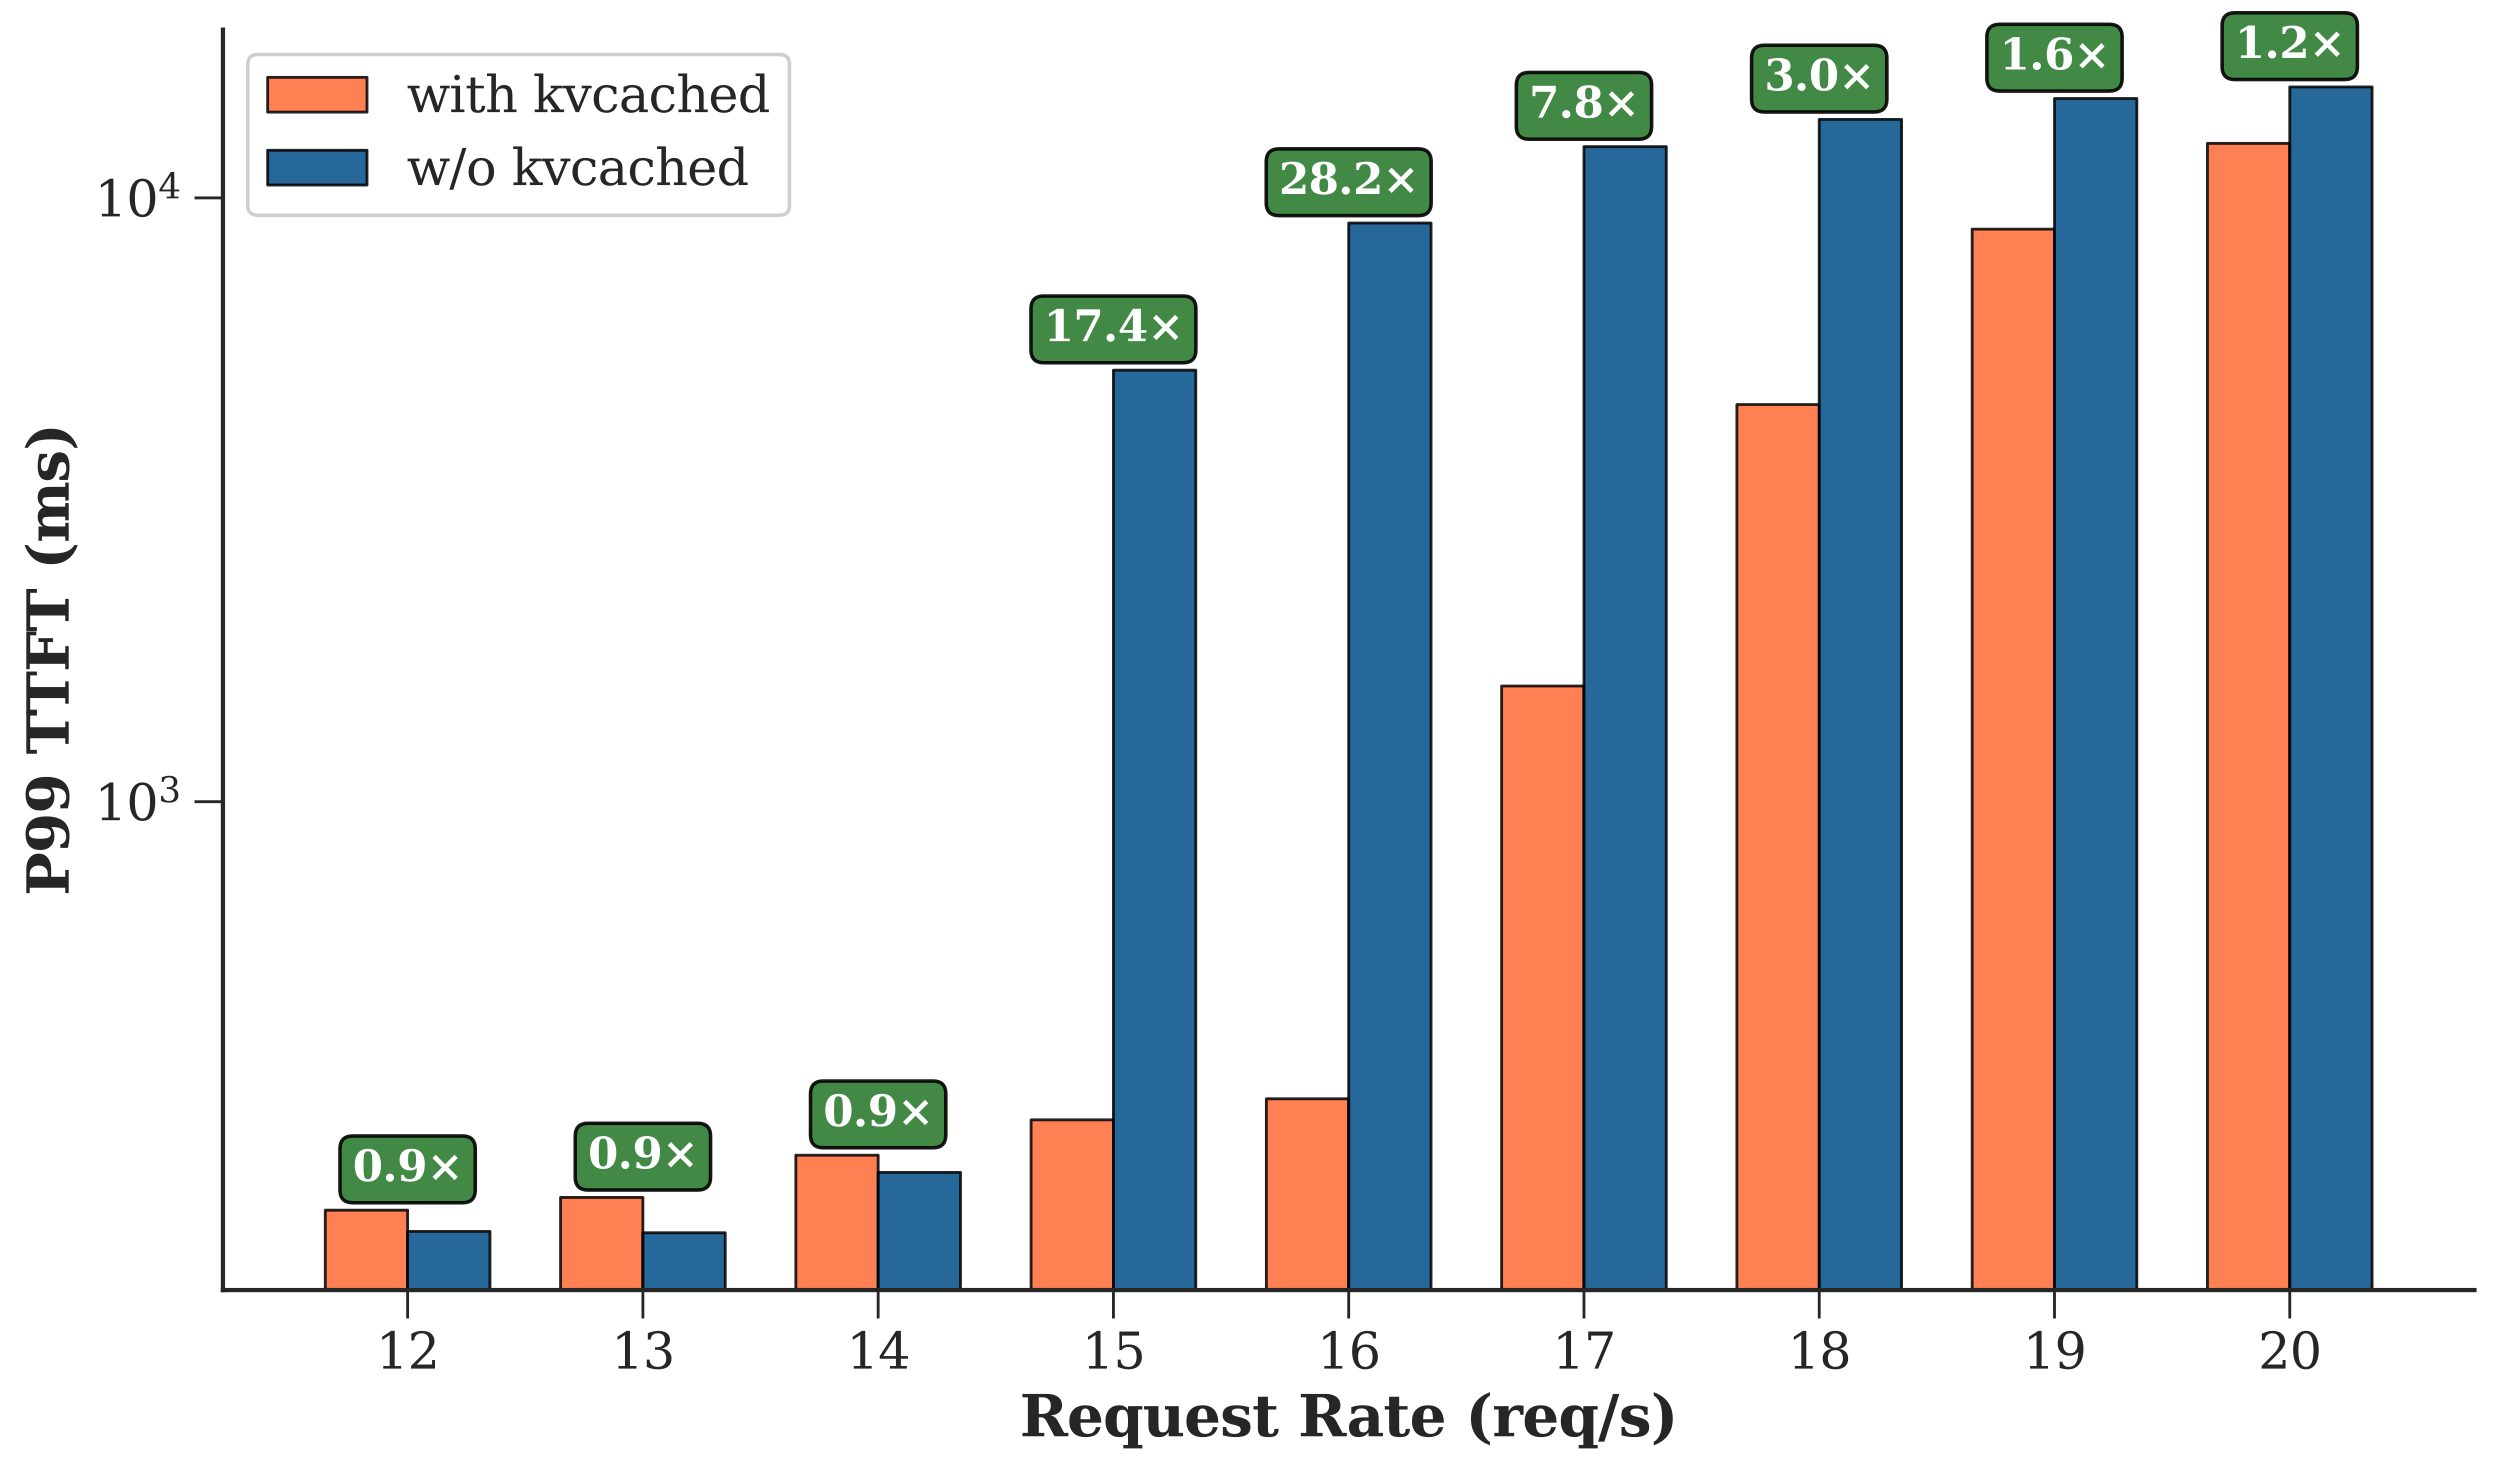 <?xml version="1.0" encoding="utf-8" standalone="no"?>
<!DOCTYPE svg PUBLIC "-//W3C//DTD SVG 1.1//EN"
  "http://www.w3.org/Graphics/SVG/1.1/DTD/svg11.dtd">
<svg xmlns:xlink="http://www.w3.org/1999/xlink" width="704.492pt" height="415.27pt" viewBox="0 0 704.492 415.27" xmlns="http://www.w3.org/2000/svg" version="1.1">
 <defs>
  <style type="text/css">*{stroke-linejoin: round; stroke-linecap: butt}</style>
 </defs>
 <g id="figure_1">
  <g id="patch_1">
   <path d="M 0 415.27
L 704.492 415.27
L 704.492 0
L 0 0
z
" style="fill: #ffffff"/>
  </g>
  <g id="axes_1">
   <g id="patch_2">
    <path d="M 62.825 363.535
L 697.292 363.535
L 697.292 8.356
L 62.825 8.356
z
" style="fill: #ffffff"/>
   </g>
   <g id="matplotlib.axis_1">
    <g id="xtick_1">
     <g id="line2d_1">
      <defs>
       <path id="m1464729a3f" d="M 0 0
L 0 8
" style="stroke: #262626; stroke-width: 0.8"/>
      </defs>
      <g>
       <use xlink:href="#m1464729a3f" x="114.869" y="363.535" style="fill: #262626; stroke: #262626; stroke-width: 0.8"/>
      </g>
     </g>
     <g id="text_1">
      <!-- 12 -->
      <g style="fill: #262626" transform="translate(105.961 385.673) scale(0.14 -0.14)">
       <defs>
        <path id="DejaVuSerif-31" d="M 909 0
L 909 331
L 1722 331
L 1722 4213
L 781 3603
L 781 4013
L 1919 4750
L 2350 4750
L 2350 331
L 3163 331
L 3163 0
L 909 0
z
" transform="scale(0.016)"/>
        <path id="DejaVuSerif-32" d="M 819 3553
L 469 3553
L 469 4384
Q 803 4563 1142 4656
Q 1481 4750 1806 4750
Q 2534 4750 2956 4397
Q 3378 4044 3378 3438
Q 3378 2753 2422 1800
Q 2347 1728 2309 1691
L 1131 513
L 3078 513
L 3078 1088
L 3444 1088
L 3444 0
L 434 0
L 434 341
L 1850 1753
Q 2319 2222 2519 2614
Q 2719 3006 2719 3438
Q 2719 3909 2473 4175
Q 2228 4441 1797 4441
Q 1350 4441 1106 4219
Q 863 3997 819 3553
z
" transform="scale(0.016)"/>
       </defs>
       <use xlink:href="#DejaVuSerif-31"/>
       <use xlink:href="#DejaVuSerif-32" transform="translate(63.623 0)"/>
      </g>
     </g>
    </g>
    <g id="xtick_2">
     <g id="line2d_2">
      <g>
       <use xlink:href="#m1464729a3f" x="181.166" y="363.535" style="fill: #262626; stroke: #262626; stroke-width: 0.8"/>
      </g>
     </g>
     <g id="text_2">
      <!-- 13 -->
      <g style="fill: #262626" transform="translate(172.258 385.673) scale(0.14 -0.14)">
       <defs>
        <path id="DejaVuSerif-33" d="M 622 4469
Q 988 4606 1323 4678
Q 1659 4750 1953 4750
Q 2638 4750 3022 4454
Q 3406 4159 3406 3634
Q 3406 3213 3140 2930
Q 2875 2647 2388 2547
Q 2963 2466 3280 2130
Q 3597 1794 3597 1259
Q 3597 606 3158 257
Q 2719 -91 1894 -91
Q 1528 -91 1179 -12
Q 831 66 488 225
L 488 1131
L 838 1131
Q 869 681 1141 450
Q 1413 219 1906 219
Q 2384 219 2661 495
Q 2938 772 2938 1253
Q 2938 1803 2653 2086
Q 2369 2369 1819 2369
L 1522 2369
L 1522 2688
L 1678 2688
Q 2225 2688 2498 2914
Q 2772 3141 2772 3597
Q 2772 4006 2547 4223
Q 2322 4441 1900 4441
Q 1478 4441 1245 4241
Q 1013 4041 972 3647
L 622 3647
L 622 4469
z
" transform="scale(0.016)"/>
       </defs>
       <use xlink:href="#DejaVuSerif-31"/>
       <use xlink:href="#DejaVuSerif-33" transform="translate(63.623 0)"/>
      </g>
     </g>
    </g>
    <g id="xtick_3">
     <g id="line2d_3">
      <g>
       <use xlink:href="#m1464729a3f" x="247.463" y="363.535" style="fill: #262626; stroke: #262626; stroke-width: 0.8"/>
      </g>
     </g>
     <g id="text_3">
      <!-- 14 -->
      <g style="fill: #262626" transform="translate(238.556 385.673) scale(0.14 -0.14)">
       <defs>
        <path id="DejaVuSerif-34" d="M 2234 1581
L 2234 4063
L 641 1581
L 2234 1581
z
M 3609 0
L 1484 0
L 1484 331
L 2234 331
L 2234 1247
L 197 1247
L 197 1588
L 2241 4750
L 2859 4750
L 2859 1581
L 3750 1581
L 3750 1247
L 2859 1247
L 2859 331
L 3609 331
L 3609 0
z
" transform="scale(0.016)"/>
       </defs>
       <use xlink:href="#DejaVuSerif-31"/>
       <use xlink:href="#DejaVuSerif-34" transform="translate(63.623 0)"/>
      </g>
     </g>
    </g>
    <g id="xtick_4">
     <g id="line2d_4">
      <g>
       <use xlink:href="#m1464729a3f" x="313.761" y="363.535" style="fill: #262626; stroke: #262626; stroke-width: 0.8"/>
      </g>
     </g>
     <g id="text_4">
      <!-- 15 -->
      <g style="fill: #262626" transform="translate(304.853 385.673) scale(0.14 -0.14)">
       <defs>
        <path id="DejaVuSerif-35" d="M 3219 4666
L 3219 4153
L 1081 4153
L 1081 2816
Q 1244 2928 1461 2984
Q 1678 3041 1947 3041
Q 2703 3041 3140 2622
Q 3578 2203 3578 1478
Q 3578 738 3136 323
Q 2694 -91 1894 -91
Q 1572 -91 1234 -12
Q 897 66 544 225
L 544 1131
L 897 1131
Q 925 688 1179 453
Q 1434 219 1894 219
Q 2388 219 2653 544
Q 2919 869 2919 1478
Q 2919 2084 2655 2407
Q 2391 2731 1894 2731
Q 1613 2731 1398 2631
Q 1184 2531 1019 2322
L 750 2322
L 750 4666
L 3219 4666
z
" transform="scale(0.016)"/>
       </defs>
       <use xlink:href="#DejaVuSerif-31"/>
       <use xlink:href="#DejaVuSerif-35" transform="translate(63.623 0)"/>
      </g>
     </g>
    </g>
    <g id="xtick_5">
     <g id="line2d_5">
      <g>
       <use xlink:href="#m1464729a3f" x="380.058" y="363.535" style="fill: #262626; stroke: #262626; stroke-width: 0.8"/>
      </g>
     </g>
     <g id="text_5">
      <!-- 16 -->
      <g style="fill: #262626" transform="translate(371.151 385.673) scale(0.14 -0.14)">
       <defs>
        <path id="DejaVuSerif-36" d="M 2094 219
Q 2534 219 2771 542
Q 3009 866 3009 1472
Q 3009 2078 2771 2401
Q 2534 2725 2094 2725
Q 1647 2725 1412 2412
Q 1178 2100 1178 1509
Q 1178 888 1415 553
Q 1653 219 2094 219
z
M 1075 2569
Q 1288 2803 1556 2918
Q 1825 3034 2163 3034
Q 2859 3034 3264 2615
Q 3669 2197 3669 1472
Q 3669 763 3233 336
Q 2797 -91 2069 -91
Q 1278 -91 853 498
Q 428 1088 428 2181
Q 428 3406 931 4078
Q 1434 4750 2350 4750
Q 2597 4750 2869 4703
Q 3141 4656 3425 4563
L 3425 3794
L 3072 3794
Q 3034 4109 2831 4275
Q 2628 4441 2284 4441
Q 1678 4441 1381 3981
Q 1084 3522 1075 2569
z
" transform="scale(0.016)"/>
       </defs>
       <use xlink:href="#DejaVuSerif-31"/>
       <use xlink:href="#DejaVuSerif-36" transform="translate(63.623 0)"/>
      </g>
     </g>
    </g>
    <g id="xtick_6">
     <g id="line2d_6">
      <g>
       <use xlink:href="#m1464729a3f" x="446.356" y="363.535" style="fill: #262626; stroke: #262626; stroke-width: 0.8"/>
      </g>
     </g>
     <g id="text_6">
      <!-- 17 -->
      <g style="fill: #262626" transform="translate(437.448 385.673) scale(0.14 -0.14)">
       <defs>
        <path id="DejaVuSerif-37" d="M 3609 4347
L 1784 0
L 1319 0
L 3059 4153
L 903 4153
L 903 3578
L 538 3578
L 538 4666
L 3609 4666
L 3609 4347
z
" transform="scale(0.016)"/>
       </defs>
       <use xlink:href="#DejaVuSerif-31"/>
       <use xlink:href="#DejaVuSerif-37" transform="translate(63.623 0)"/>
      </g>
     </g>
    </g>
    <g id="xtick_7">
     <g id="line2d_7">
      <g>
       <use xlink:href="#m1464729a3f" x="512.653" y="363.535" style="fill: #262626; stroke: #262626; stroke-width: 0.8"/>
      </g>
     </g>
     <g id="text_7">
      <!-- 18 -->
      <g style="fill: #262626" transform="translate(503.746 385.673) scale(0.14 -0.14)">
       <defs>
        <path id="DejaVuSerif-38" d="M 2981 1275
Q 2981 1775 2732 2051
Q 2484 2328 2034 2328
Q 1584 2328 1336 2051
Q 1088 1775 1088 1275
Q 1088 772 1336 495
Q 1584 219 2034 219
Q 2484 219 2732 495
Q 2981 772 2981 1275
z
M 2853 3541
Q 2853 3966 2637 4203
Q 2422 4441 2034 4441
Q 1650 4441 1433 4203
Q 1216 3966 1216 3541
Q 1216 3113 1433 2875
Q 1650 2638 2034 2638
Q 2422 2638 2637 2875
Q 2853 3113 2853 3541
z
M 2516 2484
Q 3047 2413 3344 2092
Q 3641 1772 3641 1275
Q 3641 619 3225 264
Q 2809 -91 2034 -91
Q 1263 -91 845 264
Q 428 619 428 1275
Q 428 1772 725 2092
Q 1022 2413 1556 2484
Q 1084 2569 832 2842
Q 581 3116 581 3541
Q 581 4103 968 4426
Q 1356 4750 2034 4750
Q 2713 4750 3100 4426
Q 3488 4103 3488 3541
Q 3488 3116 3236 2842
Q 2984 2569 2516 2484
z
" transform="scale(0.016)"/>
       </defs>
       <use xlink:href="#DejaVuSerif-31"/>
       <use xlink:href="#DejaVuSerif-38" transform="translate(63.623 0)"/>
      </g>
     </g>
    </g>
    <g id="xtick_8">
     <g id="line2d_8">
      <g>
       <use xlink:href="#m1464729a3f" x="578.951" y="363.535" style="fill: #262626; stroke: #262626; stroke-width: 0.8"/>
      </g>
     </g>
     <g id="text_8">
      <!-- 19 -->
      <g style="fill: #262626" transform="translate(570.043 385.673) scale(0.14 -0.14)">
       <defs>
        <path id="DejaVuSerif-39" d="M 2994 2091
Q 2784 1856 2512 1740
Q 2241 1625 1900 1625
Q 1206 1625 804 2044
Q 403 2463 403 3188
Q 403 3897 839 4323
Q 1275 4750 2003 4750
Q 2794 4750 3217 4161
Q 3641 3572 3641 2478
Q 3641 1253 3137 581
Q 2634 -91 1722 -91
Q 1475 -91 1203 -44
Q 931 3 647 97
L 647 872
L 997 872
Q 1038 556 1241 387
Q 1444 219 1784 219
Q 2391 219 2687 676
Q 2984 1134 2994 2091
z
M 1978 4441
Q 1534 4441 1298 4117
Q 1063 3794 1063 3188
Q 1063 2581 1298 2256
Q 1534 1931 1978 1931
Q 2422 1931 2658 2245
Q 2894 2559 2894 3150
Q 2894 3772 2656 4106
Q 2419 4441 1978 4441
z
" transform="scale(0.016)"/>
       </defs>
       <use xlink:href="#DejaVuSerif-31"/>
       <use xlink:href="#DejaVuSerif-39" transform="translate(63.623 0)"/>
      </g>
     </g>
    </g>
    <g id="xtick_9">
     <g id="line2d_9">
      <g>
       <use xlink:href="#m1464729a3f" x="645.248" y="363.535" style="fill: #262626; stroke: #262626; stroke-width: 0.8"/>
      </g>
     </g>
     <g id="text_9">
      <!-- 20 -->
      <g style="fill: #262626" transform="translate(636.341 385.673) scale(0.14 -0.14)">
       <defs>
        <path id="DejaVuSerif-30" d="M 2034 219
Q 2513 219 2750 744
Q 2988 1269 2988 2328
Q 2988 3391 2750 3916
Q 2513 4441 2034 4441
Q 1556 4441 1318 3916
Q 1081 3391 1081 2328
Q 1081 1269 1318 744
Q 1556 219 2034 219
z
M 2034 -91
Q 1275 -91 848 546
Q 422 1184 422 2328
Q 422 3475 848 4112
Q 1275 4750 2034 4750
Q 2797 4750 3222 4112
Q 3647 3475 3647 2328
Q 3647 1184 3222 546
Q 2797 -91 2034 -91
z
" transform="scale(0.016)"/>
       </defs>
       <use xlink:href="#DejaVuSerif-32"/>
       <use xlink:href="#DejaVuSerif-30" transform="translate(63.623 0)"/>
      </g>
     </g>
    </g>
    <g id="text_10">
     <!-- Request Rate (req/s) -->
     <g style="fill: #262626" transform="translate(287.358 404.742) scale(0.16 -0.16)">
      <defs>
       <path id="DejaVuSerif-Bold-52" d="M 3397 2278
Q 3675 2238 3865 2094
Q 4056 1950 4197 1678
L 4878 378
L 5356 378
L 5356 0
L 3822 0
L 3078 1409
Q 2863 1847 2711 1967
Q 2559 2088 2291 2088
L 2100 2088
L 2100 378
L 2700 378
L 2700 0
L 300 0
L 300 378
L 897 378
L 897 4288
L 300 4288
L 300 4666
L 2963 4666
Q 3775 4666 4217 4339
Q 4659 4013 4659 3413
Q 4659 2925 4345 2642
Q 4031 2359 3397 2278
z
M 2100 2463
L 2509 2463
Q 2947 2463 3183 2700
Q 3419 2938 3419 3378
Q 3419 3819 3183 4053
Q 2947 4288 2509 4288
L 2100 4288
L 2100 2463
z
" transform="scale(0.016)"/>
       <path id="DejaVuSerif-Bold-65" d="M 2566 1875
Q 2566 2531 2444 2795
Q 2322 3059 2028 3059
Q 1744 3059 1620 2800
Q 1497 2541 1497 1931
L 1497 1875
L 2566 1875
z
M 3781 1503
L 1497 1503
L 1497 1478
Q 1497 834 1690 548
Q 1884 263 2316 263
Q 2675 263 2897 453
Q 3119 644 3181 1006
L 3700 1006
Q 3566 441 3166 175
Q 2766 -91 2047 -91
Q 1184 -91 723 364
Q 263 819 263 1663
Q 263 2488 734 2950
Q 1206 3413 2047 3413
Q 2872 3413 3312 2927
Q 3753 2441 3781 1503
z
" transform="scale(0.016)"/>
       <path id="DejaVuSerif-Bold-71" d="M 3853 2944
L 3853 -953
L 4325 -953
L 4325 -1331
L 2234 -1331
L 2234 -953
L 2747 -953
L 2747 422
Q 2606 163 2367 36
Q 2128 -91 1778 -91
Q 1072 -91 667 378
Q 263 847 263 1663
Q 263 2481 667 2947
Q 1072 3413 1778 3413
Q 2128 3413 2367 3286
Q 2606 3159 2747 2900
L 2747 3322
L 4325 3322
L 4325 2944
L 3853 2944
z
M 2747 1825
Q 2747 2406 2597 2665
Q 2447 2925 2119 2925
Q 1775 2925 1636 2651
Q 1497 2378 1497 1663
Q 1497 947 1637 672
Q 1778 397 2119 397
Q 2447 397 2597 656
Q 2747 916 2747 1497
L 2747 1825
z
" transform="scale(0.016)"/>
       <path id="DejaVuSerif-Bold-75" d="M 3963 3322
L 3963 378
L 4434 378
L 4434 0
L 2853 0
L 2853 469
Q 2656 172 2400 40
Q 2144 -91 1753 -91
Q 1194 -91 908 239
Q 622 569 622 1209
L 622 2944
L 147 2944
L 147 3322
L 1728 3322
L 1728 1381
Q 1728 763 1831 595
Q 1934 428 2209 428
Q 2544 428 2698 675
Q 2853 922 2853 1459
L 2853 2944
L 2450 2944
L 2450 3322
L 3963 3322
z
" transform="scale(0.016)"/>
       <path id="DejaVuSerif-Bold-73" d="M 300 97
L 300 1025
L 653 1025
Q 697 653 931 458
Q 1166 263 1569 263
Q 1906 263 2086 380
Q 2266 497 2266 716
Q 2266 916 2152 1025
Q 2038 1134 1709 1216
L 1253 1331
Q 738 1459 506 1698
Q 275 1938 275 2344
Q 275 2884 650 3148
Q 1025 3413 1806 3413
Q 2100 3413 2433 3364
Q 2766 3316 3169 3213
L 3169 2375
L 2816 2375
Q 2788 2716 2573 2887
Q 2359 3059 1959 3059
Q 1622 3059 1448 2951
Q 1275 2844 1275 2638
Q 1275 2469 1375 2372
Q 1475 2275 1734 2209
L 2188 2094
Q 2841 1928 3091 1684
Q 3341 1441 3341 1006
Q 3341 444 2939 176
Q 2538 -91 1691 -91
Q 1381 -91 1034 -44
Q 688 3 300 97
z
" transform="scale(0.016)"/>
       <path id="DejaVuSerif-Bold-74" d="M 634 2944
L 153 2944
L 153 3322
L 634 3322
L 634 4353
L 1741 4353
L 1741 3322
L 2663 3322
L 2663 2944
L 1741 2944
L 1741 909
Q 1741 475 1809 369
Q 1878 263 2059 263
Q 2259 263 2356 397
Q 2453 531 2459 813
L 2925 813
Q 2897 313 2651 111
Q 2406 -91 1806 -91
Q 1122 -91 878 123
Q 634 338 634 909
L 634 2944
z
" transform="scale(0.016)"/>
       <path id="DejaVuSerif-Bold-20" transform="scale(0.016)"/>
       <path id="DejaVuSerif-Bold-61" d="M 3525 2041
L 3525 378
L 4000 378
L 4000 0
L 2419 0
L 2419 422
Q 2200 159 1931 34
Q 1663 -91 1319 -91
Q 809 -91 536 182
Q 263 456 263 966
Q 263 1525 655 1803
Q 1047 2081 1838 2081
L 2419 2081
L 2419 2278
Q 2419 2681 2228 2873
Q 2038 3066 1638 3066
Q 1306 3066 1126 2930
Q 947 2794 872 2484
L 519 2484
L 519 3200
Q 816 3306 1134 3359
Q 1453 3413 1806 3413
Q 2697 3413 3111 3081
Q 3525 2750 3525 2041
z
M 2419 1044
L 2419 1709
L 2003 1709
Q 1694 1709 1528 1540
Q 1363 1372 1363 1056
Q 1363 741 1483 584
Q 1603 428 1850 428
Q 2106 428 2262 597
Q 2419 766 2419 1044
z
" transform="scale(0.016)"/>
       <path id="DejaVuSerif-Bold-28" d="M 2694 -997
Q 1641 -606 1122 122
Q 603 850 603 1931
Q 603 3013 1115 3731
Q 1628 4450 2694 4863
L 2694 4488
Q 2200 4188 1983 3598
Q 1766 3009 1766 1931
Q 1766 856 1983 267
Q 2200 -322 2694 -622
L 2694 -997
z
" transform="scale(0.016)"/>
       <path id="DejaVuSerif-Bold-72" d="M 3438 3359
L 3438 2369
L 3084 2369
Q 3066 2634 2941 2764
Q 2816 2894 2578 2894
Q 2216 2894 2006 2575
Q 1797 2256 1797 1691
L 1797 378
L 2400 378
L 2400 0
L 219 0
L 219 378
L 691 378
L 691 2944
L 184 2944
L 184 3322
L 1797 3322
L 1797 2731
Q 1959 3078 2226 3245
Q 2494 3413 2881 3413
Q 2978 3413 3117 3398
Q 3256 3384 3438 3359
z
" transform="scale(0.016)"/>
       <path id="DejaVuSerif-Bold-2f" d="M 1644 4666
L 2338 4666
L 691 -594
L 0 -594
L 1644 4666
z
" transform="scale(0.016)"/>
       <path id="DejaVuSerif-Bold-29" d="M 325 -997
L 325 -622
Q 819 -322 1036 267
Q 1253 856 1253 1931
Q 1253 3009 1036 3598
Q 819 4188 325 4488
L 325 4863
Q 1391 4450 1905 3731
Q 2419 3013 2419 1931
Q 2419 850 1898 122
Q 1378 -606 325 -997
z
" transform="scale(0.016)"/>
      </defs>
      <use xlink:href="#DejaVuSerif-Bold-52"/>
      <use xlink:href="#DejaVuSerif-Bold-65" transform="translate(83.105 0)"/>
      <use xlink:href="#DejaVuSerif-Bold-71" transform="translate(146.729 0)"/>
      <use xlink:href="#DejaVuSerif-Bold-75" transform="translate(216.65 0)"/>
      <use xlink:href="#DejaVuSerif-Bold-65" transform="translate(289.355 0)"/>
      <use xlink:href="#DejaVuSerif-Bold-73" transform="translate(352.979 0)"/>
      <use xlink:href="#DejaVuSerif-Bold-74" transform="translate(409.277 0)"/>
      <use xlink:href="#DejaVuSerif-Bold-20" transform="translate(455.469 0)"/>
      <use xlink:href="#DejaVuSerif-Bold-52" transform="translate(490.283 0)"/>
      <use xlink:href="#DejaVuSerif-Bold-61" transform="translate(575.639 0)"/>
      <use xlink:href="#DejaVuSerif-Bold-74" transform="translate(640.434 0)"/>
      <use xlink:href="#DejaVuSerif-Bold-65" transform="translate(686.625 0)"/>
      <use xlink:href="#DejaVuSerif-Bold-20" transform="translate(750.248 0)"/>
      <use xlink:href="#DejaVuSerif-Bold-28" transform="translate(785.062 0)"/>
      <use xlink:href="#DejaVuSerif-Bold-72" transform="translate(832.377 0)"/>
      <use xlink:href="#DejaVuSerif-Bold-65" transform="translate(885.062 0)"/>
      <use xlink:href="#DejaVuSerif-Bold-71" transform="translate(948.686 0)"/>
      <use xlink:href="#DejaVuSerif-Bold-2f" transform="translate(1018.607 0)"/>
      <use xlink:href="#DejaVuSerif-Bold-73" transform="translate(1055.131 0)"/>
      <use xlink:href="#DejaVuSerif-Bold-29" transform="translate(1111.43 0)"/>
     </g>
    </g>
   </g>
   <g id="matplotlib.axis_2">
    <g id="ytick_1">
     <g id="line2d_10">
      <defs>
       <path id="ma83be65395" d="M 0 0
L -8 0
" style="stroke: #262626; stroke-width: 0.8"/>
      </defs>
      <g>
       <use xlink:href="#ma83be65395" x="62.825" y="225.917" style="fill: #262626; stroke: #262626; stroke-width: 0.8"/>
      </g>
     </g>
     <g id="text_11">
      <!-- $\mathdefault{10^{3}}$ -->
      <g style="fill: #262626" transform="translate(26.685 231.235) scale(0.14 -0.14)">
       <use xlink:href="#DejaVuSerif-31" transform="translate(0 0.713)"/>
       <use xlink:href="#DejaVuSerif-30" transform="translate(63.623 0.713)"/>
       <use xlink:href="#DejaVuSerif-33" transform="translate(128.154 37.047) scale(0.7)"/>
      </g>
     </g>
    </g>
    <g id="ytick_2">
     <g id="line2d_11">
      <g>
       <use xlink:href="#ma83be65395" x="62.825" y="55.765" style="fill: #262626; stroke: #262626; stroke-width: 0.8"/>
      </g>
     </g>
     <g id="text_12">
      <!-- $\mathdefault{10^{4}}$ -->
      <g style="fill: #262626" transform="translate(26.685 61.084) scale(0.14 -0.14)">
       <use xlink:href="#DejaVuSerif-31" transform="translate(0 0.713)"/>
       <use xlink:href="#DejaVuSerif-30" transform="translate(63.623 0.713)"/>
       <use xlink:href="#DejaVuSerif-34" transform="translate(128.154 37.047) scale(0.7)"/>
      </g>
     </g>
    </g>
    <g id="ytick_3">
     <g id="line2d_12"/>
    </g>
    <g id="ytick_4">
     <g id="line2d_13"/>
    </g>
    <g id="ytick_5">
     <g id="line2d_14"/>
    </g>
    <g id="ytick_6">
     <g id="line2d_15"/>
    </g>
    <g id="ytick_7">
     <g id="line2d_16"/>
    </g>
    <g id="ytick_8">
     <g id="line2d_17"/>
    </g>
    <g id="ytick_9">
     <g id="line2d_18"/>
    </g>
    <g id="ytick_10">
     <g id="line2d_19"/>
    </g>
    <g id="ytick_11">
     <g id="line2d_20"/>
    </g>
    <g id="ytick_12">
     <g id="line2d_21"/>
    </g>
    <g id="ytick_13">
     <g id="line2d_22"/>
    </g>
    <g id="ytick_14">
     <g id="line2d_23"/>
    </g>
    <g id="ytick_15">
     <g id="line2d_24"/>
    </g>
    <g id="ytick_16">
     <g id="line2d_25"/>
    </g>
    <g id="ytick_17">
     <g id="line2d_26"/>
    </g>
    <g id="ytick_18">
     <g id="line2d_27"/>
    </g>
    <g id="text_13">
     <!-- P99 TTFT (ms) -->
     <g style="fill: #262626" transform="translate(19.358 252.455) rotate(-90) scale(0.16 -0.16)">
      <defs>
       <path id="DejaVuSerif-Bold-50" d="M 300 0
L 300 378
L 897 378
L 897 4288
L 300 4288
L 300 4666
L 2956 4666
Q 3734 4666 4193 4295
Q 4653 3925 4653 3303
Q 4653 2678 4192 2304
Q 3731 1931 2956 1931
L 2100 1931
L 2100 378
L 2853 378
L 2853 0
L 300 0
z
M 2100 2309
L 2450 2309
Q 2856 2309 3098 2579
Q 3341 2850 3341 3303
Q 3341 3753 3100 4020
Q 2859 4288 2450 4288
L 2100 4288
L 2100 2309
z
" transform="scale(0.016)"/>
       <path id="DejaVuSerif-Bold-39" d="M 2181 4384
Q 1859 4384 1723 4111
Q 1588 3838 1588 3163
Q 1588 2488 1723 2214
Q 1859 1941 2181 1941
Q 2503 1941 2640 2214
Q 2778 2488 2778 3163
Q 2778 3838 2640 4111
Q 2503 4384 2181 4384
z
M 2878 1900
Q 2672 1734 2420 1651
Q 2169 1569 1875 1569
Q 1163 1569 755 1986
Q 347 2403 347 3138
Q 347 3913 803 4331
Q 1259 4750 2106 4750
Q 3063 4750 3556 4172
Q 4050 3594 4050 2478
Q 4050 1206 3503 557
Q 2956 -91 1881 -91
Q 1600 -91 1278 -44
Q 956 3 588 97
L 588 922
L 966 922
Q 1044 603 1261 439
Q 1478 275 1825 275
Q 2375 275 2625 658
Q 2875 1041 2878 1900
z
" transform="scale(0.016)"/>
       <path id="DejaVuSerif-Bold-54" d="M 1159 0
L 1159 378
L 1778 378
L 1778 4238
L 500 4238
L 500 3500
L 72 3500
L 72 4666
L 4697 4666
L 4697 3500
L 4275 3500
L 4275 4238
L 2988 4238
L 2988 378
L 3609 378
L 3609 0
L 1159 0
z
" transform="scale(0.016)"/>
       <path id="DejaVuSerif-Bold-46" d="M 300 0
L 300 378
L 897 378
L 897 4288
L 300 4288
L 300 4666
L 4459 4666
L 4459 3566
L 4031 3566
L 4031 4238
L 2106 4238
L 2106 2741
L 3291 2741
L 3291 3334
L 3719 3334
L 3719 1722
L 3291 1722
L 3291 2316
L 2106 2316
L 2106 378
L 2841 378
L 2841 0
L 300 0
z
" transform="scale(0.016)"/>
       <path id="DejaVuSerif-Bold-6d" d="M 3884 2778
Q 4116 3109 4384 3261
Q 4653 3413 5013 3413
Q 5584 3413 5867 3089
Q 6150 2766 6150 2113
L 6150 378
L 6625 378
L 6625 0
L 4647 0
L 4647 378
L 5044 378
L 5044 1947
Q 5044 2569 4948 2731
Q 4853 2894 4594 2894
Q 4300 2894 4137 2667
Q 3975 2441 3975 2022
L 3975 378
L 4372 378
L 4372 0
L 2472 0
L 2472 378
L 2869 378
L 2869 1947
Q 2869 2569 2772 2731
Q 2675 2894 2419 2894
Q 2122 2894 1959 2667
Q 1797 2441 1797 2022
L 1797 378
L 2194 378
L 2194 0
L 219 0
L 219 378
L 691 378
L 691 2944
L 219 2944
L 219 3322
L 1797 3322
L 1797 2853
Q 1991 3144 2241 3278
Q 2491 3413 2834 3413
Q 3241 3413 3494 3258
Q 3747 3103 3884 2778
z
" transform="scale(0.016)"/>
      </defs>
      <use xlink:href="#DejaVuSerif-Bold-50"/>
      <use xlink:href="#DejaVuSerif-Bold-39" transform="translate(75.195 0)"/>
      <use xlink:href="#DejaVuSerif-Bold-39" transform="translate(144.775 0)"/>
      <use xlink:href="#DejaVuSerif-Bold-20" transform="translate(214.355 0)"/>
      <use xlink:href="#DejaVuSerif-Bold-54" transform="translate(249.17 0)"/>
      <use xlink:href="#DejaVuSerif-Bold-54" transform="translate(319.959 0)"/>
      <use xlink:href="#DejaVuSerif-Bold-46" transform="translate(394.373 0)"/>
      <use xlink:href="#DejaVuSerif-Bold-54" transform="translate(465.369 0)"/>
      <use xlink:href="#DejaVuSerif-Bold-20" transform="translate(539.783 0)"/>
      <use xlink:href="#DejaVuSerif-Bold-28" transform="translate(574.598 0)"/>
      <use xlink:href="#DejaVuSerif-Bold-6d" transform="translate(621.912 0)"/>
      <use xlink:href="#DejaVuSerif-Bold-73" transform="translate(727.723 0)"/>
      <use xlink:href="#DejaVuSerif-Bold-29" transform="translate(784.021 0)"/>
     </g>
    </g>
   </g>
   <g id="patch_3">
    <path d="M 91.664 170888.001
L 114.869 170888.001
L 114.869 341.018
L 91.664 341.018
z
" clip-path="url(#p60f1f17dcf)" style="fill: #ff6b35; opacity: 0.85; stroke: #000000; stroke-width: 0.8; stroke-linejoin: miter"/>
   </g>
   <g id="patch_4">
    <path d="M 157.962 170888.001
L 181.166 170888.001
L 181.166 337.436
L 157.962 337.436
z
" clip-path="url(#p60f1f17dcf)" style="fill: #ff6b35; opacity: 0.85; stroke: #000000; stroke-width: 0.8; stroke-linejoin: miter"/>
   </g>
   <g id="patch_5">
    <path d="M 224.259 170888.001
L 247.463 170888.001
L 247.463 325.529
L 224.259 325.529
z
" clip-path="url(#p60f1f17dcf)" style="fill: #ff6b35; opacity: 0.85; stroke: #000000; stroke-width: 0.8; stroke-linejoin: miter"/>
   </g>
   <g id="patch_6">
    <path d="M 290.557 170888.001
L 313.761 170888.001
L 313.761 315.566
L 290.557 315.566
z
" clip-path="url(#p60f1f17dcf)" style="fill: #ff6b35; opacity: 0.85; stroke: #000000; stroke-width: 0.8; stroke-linejoin: miter"/>
   </g>
   <g id="patch_7">
    <path d="M 356.854 170888.001
L 380.058 170888.001
L 380.058 309.628
L 356.854 309.628
z
" clip-path="url(#p60f1f17dcf)" style="fill: #ff6b35; opacity: 0.85; stroke: #000000; stroke-width: 0.8; stroke-linejoin: miter"/>
   </g>
   <g id="patch_8">
    <path d="M 423.152 170888.001
L 446.356 170888.001
L 446.356 193.31
L 423.152 193.31
z
" clip-path="url(#p60f1f17dcf)" style="fill: #ff6b35; opacity: 0.85; stroke: #000000; stroke-width: 0.8; stroke-linejoin: miter"/>
   </g>
   <g id="patch_9">
    <path d="M 489.449 170888.001
L 512.653 170888.001
L 512.653 113.994
L 489.449 113.994
z
" clip-path="url(#p60f1f17dcf)" style="fill: #ff6b35; opacity: 0.85; stroke: #000000; stroke-width: 0.8; stroke-linejoin: miter"/>
   </g>
   <g id="patch_10">
    <path d="M 555.747 170888.001
L 578.951 170888.001
L 578.951 64.57
L 555.747 64.57
z
" clip-path="url(#p60f1f17dcf)" style="fill: #ff6b35; opacity: 0.85; stroke: #000000; stroke-width: 0.8; stroke-linejoin: miter"/>
   </g>
   <g id="patch_11">
    <path d="M 622.044 170888.001
L 645.248 170888.001
L 645.248 40.405
L 622.044 40.405
z
" clip-path="url(#p60f1f17dcf)" style="fill: #ff6b35; opacity: 0.85; stroke: #000000; stroke-width: 0.8; stroke-linejoin: miter"/>
   </g>
   <g id="patch_12">
    <path d="M 114.869 170888.001
L 138.073 170888.001
L 138.073 347.008
L 114.869 347.008
z
" clip-path="url(#p60f1f17dcf)" style="fill: #004e89; opacity: 0.85; stroke: #000000; stroke-width: 0.8; stroke-linejoin: miter"/>
   </g>
   <g id="patch_13">
    <path d="M 181.166 170888.001
L 204.37 170888.001
L 204.37 347.391
L 181.166 347.391
z
" clip-path="url(#p60f1f17dcf)" style="fill: #004e89; opacity: 0.85; stroke: #000000; stroke-width: 0.8; stroke-linejoin: miter"/>
   </g>
   <g id="patch_14">
    <path d="M 247.463 170888.001
L 270.668 170888.001
L 270.668 330.375
L 247.463 330.375
z
" clip-path="url(#p60f1f17dcf)" style="fill: #004e89; opacity: 0.85; stroke: #000000; stroke-width: 0.8; stroke-linejoin: miter"/>
   </g>
   <g id="patch_15">
    <path d="M 313.761 170888.001
L 336.965 170888.001
L 336.965 104.316
L 313.761 104.316
z
" clip-path="url(#p60f1f17dcf)" style="fill: #004e89; opacity: 0.85; stroke: #000000; stroke-width: 0.8; stroke-linejoin: miter"/>
   </g>
   <g id="patch_16">
    <path d="M 380.058 170888.001
L 403.263 170888.001
L 403.263 62.852
L 380.058 62.852
z
" clip-path="url(#p60f1f17dcf)" style="fill: #004e89; opacity: 0.85; stroke: #000000; stroke-width: 0.8; stroke-linejoin: miter"/>
   </g>
   <g id="patch_17">
    <path d="M 446.356 170888.001
L 469.56 170888.001
L 469.56 41.318
L 446.356 41.318
z
" clip-path="url(#p60f1f17dcf)" style="fill: #004e89; opacity: 0.85; stroke: #000000; stroke-width: 0.8; stroke-linejoin: miter"/>
   </g>
   <g id="patch_18">
    <path d="M 512.653 170888.001
L 535.857 170888.001
L 535.857 33.649
L 512.653 33.649
z
" clip-path="url(#p60f1f17dcf)" style="fill: #004e89; opacity: 0.85; stroke: #000000; stroke-width: 0.8; stroke-linejoin: miter"/>
   </g>
   <g id="patch_19">
    <path d="M 578.951 170888.001
L 602.155 170888.001
L 602.155 27.751
L 578.951 27.751
z
" clip-path="url(#p60f1f17dcf)" style="fill: #004e89; opacity: 0.85; stroke: #000000; stroke-width: 0.8; stroke-linejoin: miter"/>
   </g>
   <g id="patch_20">
    <path d="M 645.248 170888.001
L 668.452 170888.001
L 668.452 24.501
L 645.248 24.501
z
" clip-path="url(#p60f1f17dcf)" style="fill: #004e89; opacity: 0.85; stroke: #000000; stroke-width: 0.8; stroke-linejoin: miter"/>
   </g>
   <g id="patch_21">
    <path d="M 62.825 363.535
L 62.825 8.356
" style="fill: none; stroke: #262626; stroke-width: 1.2; stroke-linejoin: miter; stroke-linecap: square"/>
   </g>
   <g id="patch_22">
    <path d="M 62.825 363.535
L 697.292 363.535
" style="fill: none; stroke: #262626; stroke-width: 1.2; stroke-linejoin: miter; stroke-linecap: square"/>
   </g>
   <g id="text_14">
    <g id="patch_23">
     <path d="M 99.403 338.931
L 130.334 338.931
Q 133.934 338.931 133.934 335.331
L 133.934 323.717
Q 133.934 320.117 130.334 320.117
L 99.403 320.117
Q 95.803 320.117 95.803 323.717
L 95.803 335.331
Q 95.803 338.931 99.403 338.931
z
" style="fill: #2e7d32; opacity: 0.9; stroke: #000000; stroke-linejoin: miter"/>
    </g>
    <!-- 0.9× -->
    <g style="fill: #ffffff" transform="translate(99.403 332.835) scale(0.12 -0.12)">
     <defs>
      <path id="DejaVuSerif-Bold-30" d="M 2228 275
Q 2603 275 2742 615
Q 2881 956 2881 2328
Q 2881 3691 2742 4037
Q 2603 4384 2228 4384
Q 1853 4384 1714 4043
Q 1575 3703 1575 2328
Q 1575 956 1714 615
Q 1853 275 2228 275
z
M 2228 -91
Q 1294 -91 797 532
Q 300 1156 300 2328
Q 300 3500 797 4125
Q 1294 4750 2228 4750
Q 3159 4750 3656 4125
Q 4153 3500 4153 2328
Q 4153 1156 3656 532
Q 3159 -91 2228 -91
z
" transform="scale(0.016)"/>
      <path id="DejaVuSerif-Bold-2e" d="M 519 506
Q 519 750 694 925
Q 869 1100 1113 1100
Q 1359 1100 1534 925
Q 1709 750 1709 506
Q 1709 259 1534 84
Q 1359 -91 1113 -91
Q 869 -91 694 84
Q 519 259 519 506
z
" transform="scale(0.016)"/>
      <path id="DejaVuSerif-Bold-d7" d="M 4538 3378
L 3163 2003
L 4538 628
L 4056 147
L 2681 1522
L 1306 147
L 825 628
L 2203 2003
L 825 3378
L 1306 3866
L 2681 2491
L 4056 3866
L 4538 3378
z
" transform="scale(0.016)"/>
     </defs>
     <use xlink:href="#DejaVuSerif-Bold-30"/>
     <use xlink:href="#DejaVuSerif-Bold-2e" transform="translate(69.58 0)"/>
     <use xlink:href="#DejaVuSerif-Bold-39" transform="translate(104.395 0)"/>
     <use xlink:href="#DejaVuSerif-Bold-d7" transform="translate(173.975 0)"/>
    </g>
   </g>
   <g id="text_15">
    <g id="patch_24">
     <path d="M 165.7 335.348
L 196.632 335.348
Q 200.232 335.348 200.232 331.748
L 200.232 320.135
Q 200.232 316.535 196.632 316.535
L 165.7 316.535
Q 162.1 316.535 162.1 320.135
L 162.1 331.748
Q 162.1 335.348 165.7 335.348
z
" style="fill: #2e7d32; opacity: 0.9; stroke: #000000; stroke-linejoin: miter"/>
    </g>
    <!-- 0.9× -->
    <g style="fill: #ffffff" transform="translate(165.7 329.253) scale(0.12 -0.12)">
     <use xlink:href="#DejaVuSerif-Bold-30"/>
     <use xlink:href="#DejaVuSerif-Bold-2e" transform="translate(69.58 0)"/>
     <use xlink:href="#DejaVuSerif-Bold-39" transform="translate(104.395 0)"/>
     <use xlink:href="#DejaVuSerif-Bold-d7" transform="translate(173.975 0)"/>
    </g>
   </g>
   <g id="text_16">
    <g id="patch_25">
     <path d="M 231.998 323.442
L 262.929 323.442
Q 266.529 323.442 266.529 319.842
L 266.529 308.229
Q 266.529 304.629 262.929 304.629
L 231.998 304.629
Q 228.398 304.629 228.398 308.229
L 228.398 319.842
Q 228.398 323.442 231.998 323.442
z
" style="fill: #2e7d32; opacity: 0.9; stroke: #000000; stroke-linejoin: miter"/>
    </g>
    <!-- 0.9× -->
    <g style="fill: #ffffff" transform="translate(231.998 317.347) scale(0.12 -0.12)">
     <use xlink:href="#DejaVuSerif-Bold-30"/>
     <use xlink:href="#DejaVuSerif-Bold-2e" transform="translate(69.58 0)"/>
     <use xlink:href="#DejaVuSerif-Bold-39" transform="translate(104.395 0)"/>
     <use xlink:href="#DejaVuSerif-Bold-d7" transform="translate(173.975 0)"/>
    </g>
   </g>
   <g id="text_17">
    <g id="patch_26">
     <path d="M 294.12 102.229
L 333.402 102.229
Q 337.002 102.229 337.002 98.629
L 337.002 87.015
Q 337.002 83.415 333.402 83.415
L 294.12 83.415
Q 290.52 83.415 290.52 87.015
L 290.52 98.629
Q 290.52 102.229 294.12 102.229
z
" style="fill: #2e7d32; opacity: 0.9; stroke: #000000; stroke-linejoin: miter"/>
    </g>
    <!-- 17.4× -->
    <g style="fill: #ffffff" transform="translate(294.12 96.134) scale(0.12 -0.12)">
     <defs>
      <path id="DejaVuSerif-Bold-31" d="M 878 0
L 878 378
L 1753 378
L 1753 4153
L 781 3578
L 781 4044
L 1953 4750
L 2938 4750
L 2938 378
L 3816 378
L 3816 0
L 878 0
z
" transform="scale(0.016)"/>
      <path id="DejaVuSerif-Bold-37" d="M 3922 3872
L 1997 0
L 1363 0
L 3238 3781
L 934 3781
L 934 3150
L 506 3150
L 506 4666
L 3922 4666
L 3922 3872
z
" transform="scale(0.016)"/>
      <path id="DejaVuSerif-Bold-34" d="M 4084 0
L 1516 0
L 1516 378
L 2209 378
L 2209 1228
L 263 1228
L 263 1588
L 2216 4750
L 3391 4750
L 3391 1631
L 4191 1631
L 4191 1228
L 3391 1228
L 3391 378
L 4084 378
L 4084 0
z
M 2209 1631
L 2209 3897
L 819 1631
L 2209 1631
z
" transform="scale(0.016)"/>
     </defs>
     <use xlink:href="#DejaVuSerif-Bold-31"/>
     <use xlink:href="#DejaVuSerif-Bold-37" transform="translate(69.58 0)"/>
     <use xlink:href="#DejaVuSerif-Bold-2e" transform="translate(139.16 0)"/>
     <use xlink:href="#DejaVuSerif-Bold-34" transform="translate(173.975 0)"/>
     <use xlink:href="#DejaVuSerif-Bold-d7" transform="translate(243.555 0)"/>
    </g>
   </g>
   <g id="text_18">
    <g id="patch_27">
     <path d="M 360.418 60.765
L 399.699 60.765
Q 403.299 60.765 403.299 57.165
L 403.299 45.551
Q 403.299 41.951 399.699 41.951
L 360.418 41.951
Q 356.818 41.951 356.818 45.551
L 356.818 57.165
Q 356.818 60.765 360.418 60.765
z
" style="fill: #2e7d32; opacity: 0.9; stroke: #000000; stroke-linejoin: miter"/>
    </g>
    <!-- 28.2× -->
    <g style="fill: #ffffff" transform="translate(360.418 54.669) scale(0.12 -0.12)">
     <defs>
      <path id="DejaVuSerif-Bold-32" d="M 844 3513
L 469 3513
L 469 4519
Q 850 4634 1223 4692
Q 1597 4750 1978 4750
Q 2869 4750 3367 4386
Q 3866 4022 3866 3372
Q 3866 2909 3591 2542
Q 3316 2175 2541 1672
L 1241 819
L 3450 819
L 3450 1369
L 3878 1369
L 3878 0
L 428 0
L 428 763
L 1119 1241
Q 2003 1850 2297 2278
Q 2591 2706 2591 3278
Q 2591 3819 2367 4101
Q 2144 4384 1716 4384
Q 1347 4384 1125 4161
Q 903 3938 844 3513
z
" transform="scale(0.016)"/>
      <path id="DejaVuSerif-Bold-38" d="M 2975 2484
Q 3531 2394 3820 2075
Q 4109 1756 4109 1241
Q 4109 597 3623 253
Q 3138 -91 2222 -91
Q 1306 -91 818 253
Q 331 597 331 1241
Q 331 1756 622 2075
Q 913 2394 1466 2484
Q 975 2597 731 2861
Q 488 3125 488 3531
Q 488 4125 931 4437
Q 1375 4750 2222 4750
Q 3066 4750 3511 4437
Q 3956 4125 3956 3531
Q 3956 3125 3711 2861
Q 3466 2597 2975 2484
z
M 2747 3519
Q 2747 4013 2628 4198
Q 2509 4384 2222 4384
Q 1931 4384 1814 4198
Q 1697 4013 1697 3519
Q 1697 3028 1814 2845
Q 1931 2663 2222 2663
Q 2513 2663 2630 2845
Q 2747 3028 2747 3519
z
M 2869 1294
Q 2869 1866 2723 2081
Q 2578 2297 2222 2297
Q 1863 2297 1719 2081
Q 1575 1866 1575 1294
Q 1575 716 1720 495
Q 1866 275 2222 275
Q 2575 275 2722 495
Q 2869 716 2869 1294
z
" transform="scale(0.016)"/>
     </defs>
     <use xlink:href="#DejaVuSerif-Bold-32"/>
     <use xlink:href="#DejaVuSerif-Bold-38" transform="translate(69.58 0)"/>
     <use xlink:href="#DejaVuSerif-Bold-2e" transform="translate(139.16 0)"/>
     <use xlink:href="#DejaVuSerif-Bold-32" transform="translate(173.975 0)"/>
     <use xlink:href="#DejaVuSerif-Bold-d7" transform="translate(243.555 0)"/>
    </g>
   </g>
   <g id="text_19">
    <g id="patch_28">
     <path d="M 430.89 39.231
L 461.822 39.231
Q 465.422 39.231 465.422 35.631
L 465.422 24.017
Q 465.422 20.417 461.822 20.417
L 430.89 20.417
Q 427.29 20.417 427.29 24.017
L 427.29 35.631
Q 427.29 39.231 430.89 39.231
z
" style="fill: #2e7d32; opacity: 0.9; stroke: #000000; stroke-linejoin: miter"/>
    </g>
    <!-- 7.8× -->
    <g style="fill: #ffffff" transform="translate(430.89 33.135) scale(0.12 -0.12)">
     <use xlink:href="#DejaVuSerif-Bold-37"/>
     <use xlink:href="#DejaVuSerif-Bold-2e" transform="translate(69.58 0)"/>
     <use xlink:href="#DejaVuSerif-Bold-38" transform="translate(104.395 0)"/>
     <use xlink:href="#DejaVuSerif-Bold-d7" transform="translate(173.975 0)"/>
    </g>
   </g>
   <g id="text_20">
    <g id="patch_29">
     <path d="M 497.187 31.562
L 528.119 31.562
Q 531.719 31.562 531.719 27.962
L 531.719 16.348
Q 531.719 12.748 528.119 12.748
L 497.187 12.748
Q 493.587 12.748 493.587 16.348
L 493.587 27.962
Q 493.587 31.562 497.187 31.562
z
" style="fill: #2e7d32; opacity: 0.9; stroke: #000000; stroke-linejoin: miter"/>
    </g>
    <!-- 3.0× -->
    <g style="fill: #ffffff" transform="translate(497.187 25.466) scale(0.12 -0.12)">
     <defs>
      <path id="DejaVuSerif-Bold-33" d="M 550 4531
Q 963 4641 1350 4695
Q 1738 4750 2106 4750
Q 2950 4750 3401 4448
Q 3853 4147 3853 3584
Q 3853 3163 3593 2900
Q 3334 2638 2834 2547
Q 3444 2450 3744 2131
Q 4044 1813 4044 1259
Q 4044 606 3526 257
Q 3009 -91 2028 -91
Q 1659 -91 1267 -28
Q 875 34 447 159
L 447 1184
L 825 1184
Q 859 741 1103 508
Q 1347 275 1778 275
Q 2253 275 2512 539
Q 2772 803 2772 1288
Q 2772 1794 2501 2069
Q 2231 2344 1734 2344
L 1528 2344
L 1528 2719
L 1691 2719
Q 2150 2719 2381 2931
Q 2613 3144 2613 3566
Q 2613 3963 2395 4173
Q 2178 4384 1772 4384
Q 1403 4384 1187 4182
Q 972 3981 928 3597
L 550 3597
L 550 4531
z
" transform="scale(0.016)"/>
     </defs>
     <use xlink:href="#DejaVuSerif-Bold-33"/>
     <use xlink:href="#DejaVuSerif-Bold-2e" transform="translate(69.58 0)"/>
     <use xlink:href="#DejaVuSerif-Bold-30" transform="translate(104.395 0)"/>
     <use xlink:href="#DejaVuSerif-Bold-d7" transform="translate(173.975 0)"/>
    </g>
   </g>
   <g id="text_21">
    <g id="patch_30">
     <path d="M 563.485 25.664
L 594.417 25.664
Q 598.017 25.664 598.017 22.064
L 598.017 10.45
Q 598.017 6.85 594.417 6.85
L 563.485 6.85
Q 559.885 6.85 559.885 10.45
L 559.885 22.064
Q 559.885 25.664 563.485 25.664
z
" style="fill: #2e7d32; opacity: 0.9; stroke: #000000; stroke-linejoin: miter"/>
    </g>
    <!-- 1.6× -->
    <g style="fill: #ffffff" transform="translate(563.485 19.568) scale(0.12 -0.12)">
     <defs>
      <path id="DejaVuSerif-Bold-36" d="M 1575 2766
Q 1778 2928 2029 3009
Q 2281 3091 2578 3091
Q 3294 3091 3701 2672
Q 4109 2253 4109 1522
Q 4109 750 3650 329
Q 3191 -91 2344 -91
Q 1388 -91 895 486
Q 403 1063 403 2181
Q 403 3453 950 4101
Q 1497 4750 2572 4750
Q 2853 4750 3175 4703
Q 3497 4656 3866 4563
L 3866 3738
L 3488 3738
Q 3409 4056 3192 4220
Q 2975 4384 2631 4384
Q 2075 4384 1826 4003
Q 1578 3622 1575 2766
z
M 2272 275
Q 2594 275 2731 548
Q 2869 822 2869 1497
Q 2869 2172 2731 2445
Q 2594 2719 2272 2719
Q 1950 2719 1814 2445
Q 1678 2172 1678 1497
Q 1678 822 1814 548
Q 1950 275 2272 275
z
" transform="scale(0.016)"/>
     </defs>
     <use xlink:href="#DejaVuSerif-Bold-31"/>
     <use xlink:href="#DejaVuSerif-Bold-2e" transform="translate(69.58 0)"/>
     <use xlink:href="#DejaVuSerif-Bold-36" transform="translate(104.395 0)"/>
     <use xlink:href="#DejaVuSerif-Bold-d7" transform="translate(173.975 0)"/>
    </g>
   </g>
   <g id="text_22">
    <g id="patch_31">
     <path d="M 629.782 22.414
L 660.714 22.414
Q 664.314 22.414 664.314 18.814
L 664.314 7.2
Q 664.314 3.6 660.714 3.6
L 629.782 3.6
Q 626.182 3.6 626.182 7.2
L 626.182 18.814
Q 626.182 22.414 629.782 22.414
z
" style="fill: #2e7d32; opacity: 0.9; stroke: #000000; stroke-linejoin: miter"/>
    </g>
    <!-- 1.2× -->
    <g style="fill: #ffffff" transform="translate(629.782 16.318) scale(0.12 -0.12)">
     <use xlink:href="#DejaVuSerif-Bold-31"/>
     <use xlink:href="#DejaVuSerif-Bold-2e" transform="translate(69.58 0)"/>
     <use xlink:href="#DejaVuSerif-Bold-32" transform="translate(104.395 0)"/>
     <use xlink:href="#DejaVuSerif-Bold-d7" transform="translate(173.975 0)"/>
    </g>
   </g>
   <g id="legend_1">
    <g id="patch_32">
     <path d="M 72.625 60.655
L 219.664 60.655
Q 222.464 60.655 222.464 57.855
L 222.464 18.156
Q 222.464 15.356 219.664 15.356
L 72.625 15.356
Q 69.825 15.356 69.825 18.156
L 69.825 57.855
Q 69.825 60.655 72.625 60.655
z
" style="fill: #ffffff; opacity: 0.95; stroke: #cccccc; stroke-linejoin: miter"/>
    </g>
    <g id="patch_33">
     <path d="M 75.425 31.594
L 103.425 31.594
L 103.425 21.794
L 75.425 21.794
z
" style="fill: #ff6b35; opacity: 0.85; stroke: #000000; stroke-width: 0.8; stroke-linejoin: miter"/>
    </g>
    <g id="text_23">
     <!-- with kvcached -->
     <g style="fill: #262626" transform="translate(114.625 31.594) scale(0.14 -0.14)">
      <defs>
       <path id="DejaVuSerif-77" d="M 3072 3322
L 3922 728
L 4672 2988
L 4191 2988
L 4191 3322
L 5394 3322
L 5394 2988
L 5025 2988
L 4038 0
L 3559 0
L 2741 2484
L 1919 0
L 1459 0
L 475 2988
L 103 2988
L 103 3322
L 1606 3322
L 1606 2988
L 1069 2988
L 1813 728
L 2669 3322
L 3072 3322
z
" transform="scale(0.016)"/>
       <path id="DejaVuSerif-69" d="M 622 4353
Q 622 4497 726 4603
Q 831 4709 978 4709
Q 1122 4709 1226 4603
Q 1331 4497 1331 4353
Q 1331 4206 1228 4103
Q 1125 4000 978 4000
Q 831 4000 726 4103
Q 622 4206 622 4353
z
M 1356 331
L 1900 331
L 1900 0
L 231 0
L 231 331
L 781 331
L 781 2988
L 231 2988
L 231 3322
L 1356 3322
L 1356 331
z
" transform="scale(0.016)"/>
       <path id="DejaVuSerif-74" d="M 691 2988
L 184 2988
L 184 3322
L 691 3322
L 691 4353
L 1269 4353
L 1269 3322
L 2350 3322
L 2350 2988
L 1269 2988
L 1269 878
Q 1269 456 1350 337
Q 1431 219 1650 219
Q 1875 219 1978 351
Q 2081 484 2088 781
L 2522 781
Q 2497 328 2275 118
Q 2053 -91 1600 -91
Q 1103 -91 897 129
Q 691 350 691 878
L 691 2988
z
" transform="scale(0.016)"/>
       <path id="DejaVuSerif-68" d="M 263 0
L 263 331
L 781 331
L 781 4531
L 231 4531
L 231 4863
L 1356 4863
L 1356 2731
Q 1516 3069 1770 3241
Q 2025 3413 2363 3413
Q 2913 3413 3172 3097
Q 3431 2781 3431 2113
L 3431 331
L 3944 331
L 3944 0
L 2356 0
L 2356 331
L 2853 331
L 2853 1931
Q 2853 2541 2704 2764
Q 2556 2988 2175 2988
Q 1775 2988 1565 2697
Q 1356 2406 1356 1850
L 1356 331
L 1856 331
L 1856 0
L 263 0
z
" transform="scale(0.016)"/>
       <path id="DejaVuSerif-20" transform="scale(0.016)"/>
       <path id="DejaVuSerif-6b" d="M 1831 0
L 219 0
L 219 331
L 738 331
L 738 4531
L 184 4531
L 184 4863
L 1313 4863
L 1313 1697
L 2713 2988
L 2234 2988
L 2234 3322
L 3738 3322
L 3738 2988
L 3169 2988
L 2181 2075
L 3444 331
L 3922 331
L 3922 0
L 2284 0
L 2284 331
L 2759 331
L 1766 1697
L 1313 1275
L 1313 331
L 1831 331
L 1831 0
z
" transform="scale(0.016)"/>
       <path id="DejaVuSerif-76" d="M 1581 0
L 359 2988
L -19 2988
L -19 3322
L 1509 3322
L 1509 2988
L 978 2988
L 1913 703
L 2847 2988
L 2350 2988
L 2350 3322
L 3597 3322
L 3597 2988
L 3225 2988
L 2003 0
L 1581 0
z
" transform="scale(0.016)"/>
       <path id="DejaVuSerif-63" d="M 3291 997
Q 3169 466 2822 187
Q 2475 -91 1925 -91
Q 1200 -91 759 389
Q 319 869 319 1663
Q 319 2459 759 2936
Q 1200 3413 1925 3413
Q 2241 3413 2553 3339
Q 2866 3266 3181 3116
L 3181 2266
L 2847 2266
Q 2781 2703 2561 2903
Q 2341 3103 1931 3103
Q 1466 3103 1228 2742
Q 991 2381 991 1663
Q 991 944 1227 581
Q 1463 219 1931 219
Q 2303 219 2525 412
Q 2747 606 2828 997
L 3291 997
z
" transform="scale(0.016)"/>
       <path id="DejaVuSerif-61" d="M 2547 1044
L 2547 1747
L 1806 1747
Q 1378 1747 1168 1562
Q 959 1378 959 997
Q 959 650 1171 447
Q 1384 244 1747 244
Q 2106 244 2326 466
Q 2547 688 2547 1044
z
M 3122 2075
L 3122 331
L 3634 331
L 3634 0
L 2547 0
L 2547 359
Q 2356 128 2106 18
Q 1856 -91 1522 -91
Q 969 -91 644 203
Q 319 497 319 997
Q 319 1513 691 1797
Q 1063 2081 1741 2081
L 2547 2081
L 2547 2309
Q 2547 2688 2317 2895
Q 2088 3103 1672 3103
Q 1328 3103 1125 2947
Q 922 2791 872 2484
L 575 2484
L 575 3156
Q 875 3284 1158 3348
Q 1441 3413 1709 3413
Q 2400 3413 2761 3070
Q 3122 2728 3122 2075
z
" transform="scale(0.016)"/>
       <path id="DejaVuSerif-65" d="M 3469 1600
L 991 1600
L 991 1575
Q 991 903 1244 561
Q 1497 219 1991 219
Q 2369 219 2611 417
Q 2853 616 2950 1006
L 3413 1006
Q 3275 459 2904 184
Q 2534 -91 1931 -91
Q 1203 -91 761 389
Q 319 869 319 1663
Q 319 2450 753 2931
Q 1188 3413 1894 3413
Q 2647 3413 3050 2948
Q 3453 2484 3469 1600
z
M 2791 1931
Q 2772 2513 2545 2808
Q 2319 3103 1894 3103
Q 1497 3103 1269 2806
Q 1041 2509 991 1931
L 2791 1931
z
" transform="scale(0.016)"/>
       <path id="DejaVuSerif-64" d="M 3359 331
L 3909 331
L 3909 0
L 2784 0
L 2784 519
Q 2616 206 2355 57
Q 2094 -91 1709 -91
Q 1097 -91 708 395
Q 319 881 319 1663
Q 319 2444 706 2928
Q 1094 3413 1709 3413
Q 2094 3413 2355 3264
Q 2616 3116 2784 2803
L 2784 4531
L 2241 4531
L 2241 4863
L 3359 4863
L 3359 331
z
M 2784 1497
L 2784 1825
Q 2784 2422 2554 2737
Q 2325 3053 1888 3053
Q 1444 3053 1217 2703
Q 991 2353 991 1663
Q 991 975 1217 622
Q 1444 269 1888 269
Q 2325 269 2554 583
Q 2784 897 2784 1497
z
" transform="scale(0.016)"/>
      </defs>
      <use xlink:href="#DejaVuSerif-77"/>
      <use xlink:href="#DejaVuSerif-69" transform="translate(85.596 0)"/>
      <use xlink:href="#DejaVuSerif-74" transform="translate(117.578 0)"/>
      <use xlink:href="#DejaVuSerif-68" transform="translate(157.764 0)"/>
      <use xlink:href="#DejaVuSerif-20" transform="translate(222.168 0)"/>
      <use xlink:href="#DejaVuSerif-6b" transform="translate(253.955 0)"/>
      <use xlink:href="#DejaVuSerif-76" transform="translate(314.551 0)"/>
      <use xlink:href="#DejaVuSerif-63" transform="translate(371.045 0)"/>
      <use xlink:href="#DejaVuSerif-61" transform="translate(427.051 0)"/>
      <use xlink:href="#DejaVuSerif-63" transform="translate(486.67 0)"/>
      <use xlink:href="#DejaVuSerif-68" transform="translate(542.676 0)"/>
      <use xlink:href="#DejaVuSerif-65" transform="translate(607.08 0)"/>
      <use xlink:href="#DejaVuSerif-64" transform="translate(666.26 0)"/>
     </g>
    </g>
    <g id="patch_34">
     <path d="M 75.425 52.144
L 103.425 52.144
L 103.425 42.344
L 75.425 42.344
z
" style="fill: #004e89; opacity: 0.85; stroke: #000000; stroke-width: 0.8; stroke-linejoin: miter"/>
    </g>
    <g id="text_24">
     <!-- w/o kvcached -->
     <g style="fill: #262626" transform="translate(114.625 52.144) scale(0.14 -0.14)">
      <defs>
       <path id="DejaVuSerif-2f" d="M 1656 4666
L 2156 4666
L 500 -594
L 0 -594
L 1656 4666
z
" transform="scale(0.016)"/>
       <path id="DejaVuSerif-6f" d="M 1925 219
Q 2388 219 2623 584
Q 2859 950 2859 1663
Q 2859 2375 2623 2739
Q 2388 3103 1925 3103
Q 1463 3103 1227 2739
Q 991 2375 991 1663
Q 991 950 1228 584
Q 1466 219 1925 219
z
M 1925 -91
Q 1200 -91 759 389
Q 319 869 319 1663
Q 319 2456 758 2934
Q 1197 3413 1925 3413
Q 2653 3413 3092 2934
Q 3531 2456 3531 1663
Q 3531 869 3092 389
Q 2653 -91 1925 -91
z
" transform="scale(0.016)"/>
      </defs>
      <use xlink:href="#DejaVuSerif-77"/>
      <use xlink:href="#DejaVuSerif-2f" transform="translate(85.596 0)"/>
      <use xlink:href="#DejaVuSerif-6f" transform="translate(119.287 0)"/>
      <use xlink:href="#DejaVuSerif-20" transform="translate(179.492 0)"/>
      <use xlink:href="#DejaVuSerif-6b" transform="translate(211.279 0)"/>
      <use xlink:href="#DejaVuSerif-76" transform="translate(271.875 0)"/>
      <use xlink:href="#DejaVuSerif-63" transform="translate(328.369 0)"/>
      <use xlink:href="#DejaVuSerif-61" transform="translate(384.375 0)"/>
      <use xlink:href="#DejaVuSerif-63" transform="translate(443.994 0)"/>
      <use xlink:href="#DejaVuSerif-68" transform="translate(500 0)"/>
      <use xlink:href="#DejaVuSerif-65" transform="translate(564.404 0)"/>
      <use xlink:href="#DejaVuSerif-64" transform="translate(623.584 0)"/>
     </g>
    </g>
   </g>
  </g>
 </g>
 <defs>
  <clipPath id="p60f1f17dcf">
   <rect x="62.825" y="8.356" width="634.467" height="355.179"/>
  </clipPath>
 </defs>
</svg>
